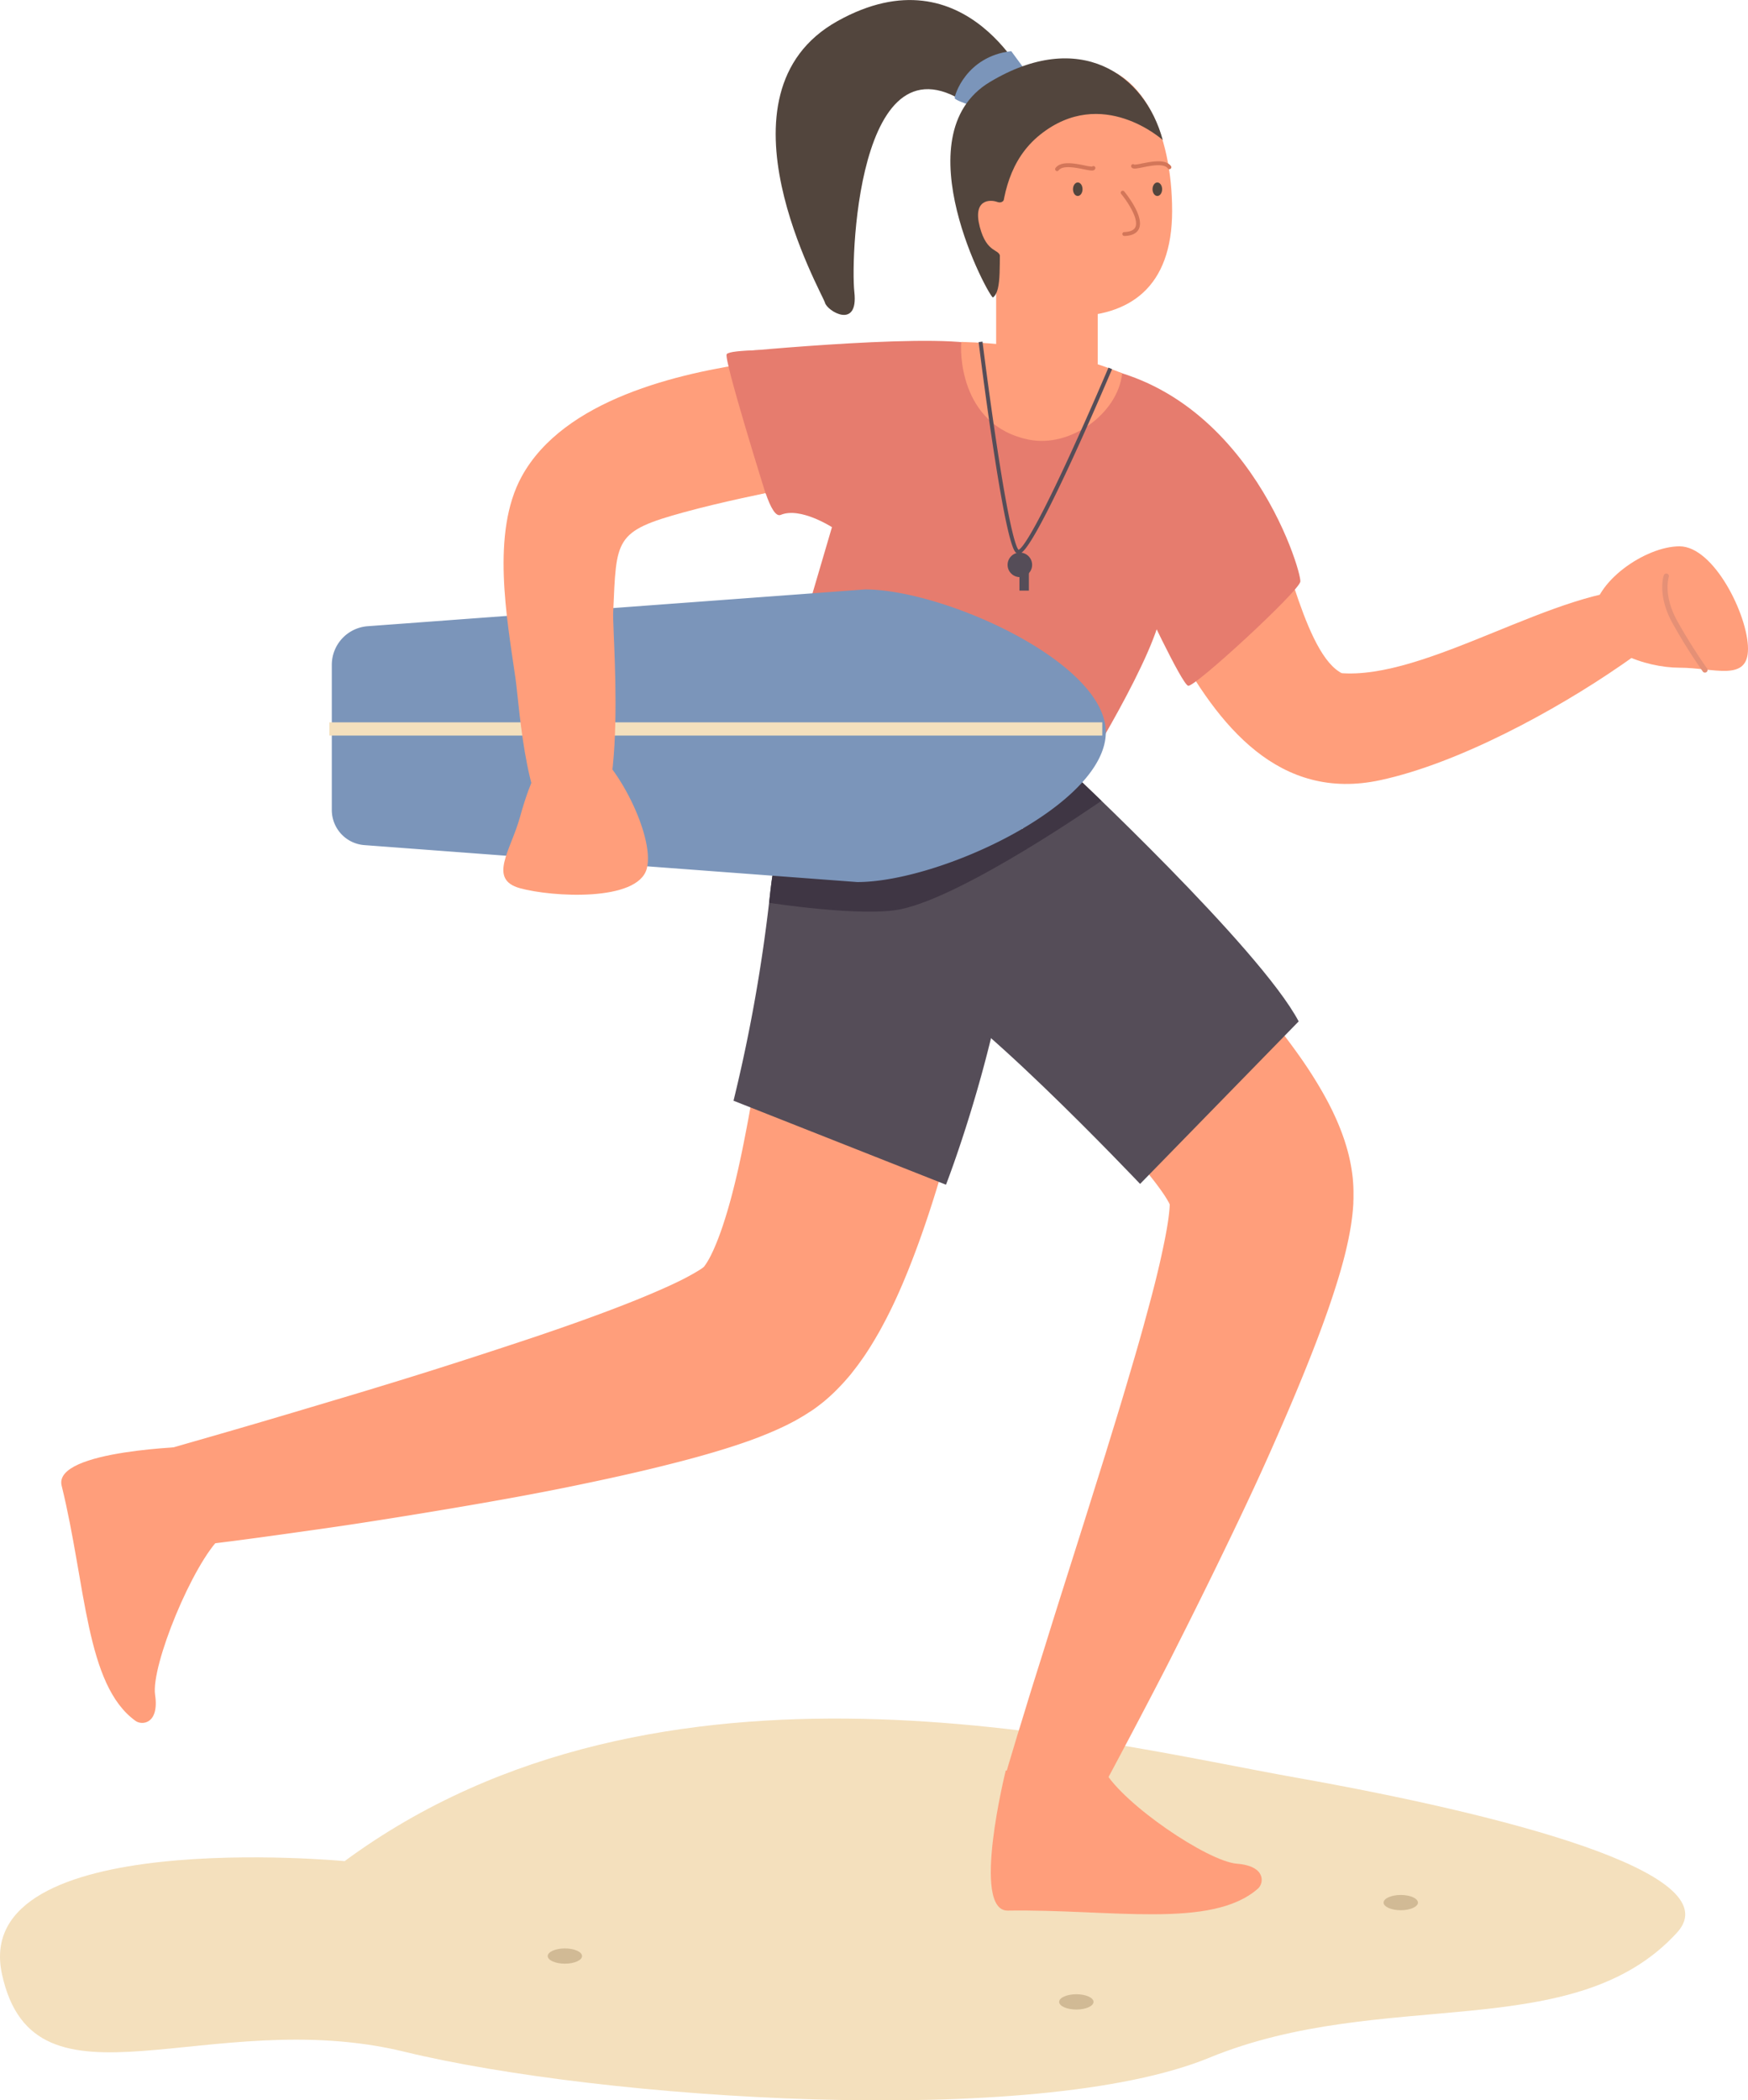 <svg xmlns="http://www.w3.org/2000/svg" width="899.26" height="1080" viewBox="0 0 899.26 1080"><g id="Layer_2" data-name="Layer 2"><g id="Safeguards01_344849790"><g id="Safeguards01_344849790-2" data-name="Safeguards01_344849790"><path d="M651.57 261.21c9.77 17.93 20.44 80.2 41.2 85.93-1.2-.24-2.62-1.28-3.91-1.1 44.79 4.28 112.94-44.82 158.66-43.12 39.92 1.49 3.23 27.58-13.71 39.26-33.55 23.15-83.59 50.4-123.79 59-51.77 11.11-83.28-27.58-106.51-71-13.21-24.7-18-50.09-26.44-76.84-1.57-4.94-6.69-15.31-6.94-21.45C569.18 208.59 642.87 245.27 651.57 261.21z" fill="#ff9e7b"/><path d="M862.77 993.73c28.33-31-92.33-61.26-195.85-79.64S339.57 837.52 177.3 957c0 0-193-18.38-176.27 58.2s106.32 15.31 207.05 39.82 324.54 39.82 414.08 3.06S809.61 1051.93 862.77 993.73z" fill="#f4e0bd"/><path d="M513.24 469.11c-.07.62-.12.93-.18 1.36l-.17 1.18-.33 2.26-.68 4.42c-.47 2.92-.91 5.81-1.42 8.69q-1.48 8.63-3.07 17.18t-3.28 17.11q-1.67 8.55-3.57 17.09c-2.5 11.4-5.14 22.81-8 34.3q-2.16 8.63-4.49 17.3c-1.56 5.79-3.16 11.6-5 17.45-3.54 11.71-7.4 23.55-12 35.85-2.3 6.16-4.79 12.43-7.64 19s-6.05 13.32-10.08 20.68c-.48.89-1 1.86-1.57 2.81l-1.65 2.85-1.82 3-.93 1.49-1 1.57c-.69 1.05-1.35 2.06-2.09 3.13l-2.35 3.3-.6.82-.66.87-1.36 1.76L438 706.26c-.21.28-.48.59-.74.91l-.8.94L434.81 710l-.82.92-.42.46-.47.5c-1.26 1.34-2.55 2.66-3.85 3.95-1.46 1.4-3 2.82-4.6 4.17-.81.71-1.52 1.25-2.28 1.85l-2.27 1.73-1.15.84-.29.21-.24.17-.48.32L416 726.36l-1.93 1.24-.48.3-.42.25-.84.49L409 730.57l-3.05 1.58-1.52.78-1.42.67-2.81 1.31-.7.32-.66.28-1.32.57-2.63 1.12-5 2L385 741c-6.34 2.25-12.35 4.13-18.26 5.87s-11.7 3.33-17.42 4.8-11.4 2.89-17 4.22c-11.27 2.67-22.41 5.09-33.52 7.4-22.18 4.65-44.25 8.56-66.28 12.29q-16.51 2.79-33 5.4c-11 1.74-22 3.44-33 5s-22 3.11-33 4.61c-5.51.73-11 1.49-16.52 2.18l-16.62 2.06-2.09.26A25.82 25.82.0 0 1 88 744.6l31.27-9q15.67-4.55 31.31-9.2l31.25-9.32q15.61-4.7 31.14-9.52c20.7-6.44 41.28-13.15 61.67-19.94 10.17-3.43 20.29-6.94 30.25-10.59s19.79-7.41 29.2-11.38c4.7-2 9.3-4 13.64-6.08a125 125 0 0 0 11.5-6.15l1.11-.7.88-.62.22-.15.19-.13.27-.23c.15-.13.46-.32.39-.33v0s.06.0.0.0a.14.14.0 0 0-.11.1.53.53.0 0 1 .13-.19s.09-.12.14-.19l.16-.22a29.3 29.3.0 0 0 2-3.17l.3-.51.29-.58.61-1.16.61-1.28c.21-.43.42-.85.62-1.32 1.64-3.64 3.24-7.81 4.72-12.22s2.87-9.06 4.17-13.84c2.58-9.55 4.82-19.57 6.82-29.73 1-5.09 2-10.21 2.92-15.37s1.83-10.35 2.67-15.56q2.54-15.63 4.59-31.5c1.34-10.57 2.75-21.16 3.95-31.78q.9-8 1.72-15.92l.82-7.94.76-7.74.38-3.93a56.66 56.66.0 1 1 112.79 11C513.32 468.39 513.26 468.9 513.24 469.11z" fill="#ff9e7b"/><path d="M518.73 393.43l1.09.86 1 .77 1.85 1.5 3.63 3c2.38 2 4.76 3.91 7.1 5.9q7 5.94 13.92 11.93c9.21 8 18.39 16 27.36 24.4s17.93 16.79 26.81 25.48q6.66 6.51 13.27 13.21l6.6 6.77c2.19 2.28 4.36 4.6 6.54 6.93 8.71 9.37 17.36 19.06 26 29.65 4.32 5.3 8.61 10.87 12.94 16.88s8.68 12.48 13.11 20.16c1.11 1.93 2.22 3.93 3.35 6.07s2.24 4.4 3.36 6.82 2.24 5.07 3.34 7.94c.55 1.42 1.1 3 1.63 4.55l.78 2.48c.26.84.52 1.76.77 2.64a91.18 91.18.0 0 1 2.51 12.43l.21 1.77c.06.58.09 1.06.14 1.59.08 1 .16 2.14.19 3s.07 1.88.07 2.74v2.5c0 .82.0 1.53-.07 2.3v1.13l-.07 1.05-.15 2.06-.19 1.94c-.06.66-.14 1.25-.21 1.86l-.23 1.79c-.16 1.13-.32 2.32-.5 3.37-.72 4.36-1.55 8.24-2.42 11.92s-1.81 7.13-2.77 10.48c-1.93 6.68-4 13-6.08 19.05-4.23 12.18-8.71 23.69-13.32 35s-9.37 22.4-14.21 33.37c-9.61 22-19.87 43.38-30.22 64.66q-7.78 15.95-15.71 31.76l-7.95 15.79c-2.66 5.26-5.39 10.48-8.1 15.71q-8.16 15.68-16.43 31.26c-2.76 5.2-5.51 10.4-8.33 15.58l-8.5 15.56a23.75 23.75.0 0 1-43.68-17.89l.08-.29c1.57-5.49 3.3-11.07 4.94-16.62.82-2.78 1.68-5.55 2.54-8.32l2.56-8.31c3.34-11.11 6.89-22.13 10.34-33.18 6.84-22.12 13.92-44.11 20.83-66.08l10.31-32.89c3.36-11 6.77-21.88 10-32.78l4.82-16.33q2.38-8.13 4.63-16.24l2.2-8.09c.73-2.68 1.45-5.36 2.15-8 1.4-5.34 2.72-10.64 3.93-15.86.6-2.62 1.17-5.2 1.71-7.76s1.06-5.06 1.52-7.51.87-4.85 1.2-7.11.58-4.4.73-6.24a28.32 28.32.0 0 0 .1-3.88c0-.22-.07-.11.0.75a11.38 11.38.0 0 0 .28 1.41c0 .15.0.0-.15-.3s-.34-.73-.65-1.28c-.58-1.09-1.44-2.52-2.48-4.07-2.11-3.11-4.81-6.75-7.83-10.43s-6.4-7.44-9.87-11.26-7.15-7.65-10.93-11.46-7.61-7.67-11.56-11.48c-15.75-15.29-32.44-30.46-49.24-45.68L483.91 501l-12.68-11.55c-2.13-1.89-4.2-3.87-6.3-5.79l-3.14-2.89c-.52-.47-1-1-1.54-1.45l-1.47-1.39L451.53 471a51.37 51.37.0 0 1 67.2-77.58z" fill="#ff9e7b"/><path d="M435 360.5s-31.81 34.42-38.93 1e2A826.82 826.82.0 0 1 377.36 566l109.31 43.18S541.15 469.6 517.3 388.58z" fill="#554d58"/><path d="M549.29 395.21s98.92 92.34 118.81 130l-81.58 83.57s-93.2-98.42-116.61-103.18S435 360.5 435 360.5z" fill="#554d58"/><path d="M395.68 464.23s47.85 7.44 67.71 3.3c33.29-6.94 103.22-55.75 103.22-55.75L555 400.61 398 446.29s-.84 5.13-1.08 6.95C396.54 455.9 395.68 464.23 395.68 464.23z" fill="#3f3644"/><path d="M526 426.24 426.81 399.92 458.53 206.94 538.15 201.54 602.93 276.44 526 426.24z" fill="#f4e0bd"/><path d="M603 108.43c0 39.51-22 54.31-52.73 54.31s-48.92-18.53-48.92-58S526.3 33.18 557 33.18 603 68.93 603 108.43z" fill="#ff9e7b"/><path d="M512.47 127.31h52.25v103.24H512.47z" fill="#ff9e7b"/><path d="M113.91 790.13 99.17 743.79s-72 1.65-67.45 20.17c12.62 51.3 12.3 102.42 38 120.93 3.4 2.45 12.28 1.54 10.07-13.39S99.26 803.65 113.91 790.13z" fill="#ff9e7b"/><path d="M568.16 910.56l-50.76-.12s-18 72.31 1.09 72c52.82-.82 104.86 9.63 128.66-11.3 3.14-2.77 4.24-11.62-10.8-12.81S578.06 927.87 568.16 910.56z" fill="#ff9e7b"/><path d="M490.58 186.36s97.44-3.2 123.76 29.19-40.77 113.86-40.77 113.86l-121-88.68S449.08 195.47 490.58 186.36z" fill="#f4e0bd"/><path d="M529.77 44.83s-31.88-71.33-98.89-34-7.56 140.49-6.48 144.81 17.29 14.05 15.13-5.4 2.7-145.36 65.92-90.78z" fill="#52453d"/><path d="M497.3 53.46s-5.92-2-6.16-3 5.67-21.45 29.09-24.16L526.64 35S509.14 43.84 497.3 53.46z" fill="#7b95ba"/><path d="M598.17 72s-31.12-28.2-63-2.8-14.65 76.5-24.32 83.75c-1.42 1.07-47.55-83.21-1.62-110.77S589 37.91 598.17 72z" fill="#52453d"/><path d="M899.26 333.63c0 17.24-17.53 9.71-35.22 9.71s-44.26-9.37-44.26-26.61 26.58-35.81 44.26-35.81S899.26 316.4 899.26 333.63z" fill="#ff9e7b"/><path d="M877.1 345.86a1.35 1.35.0 0 1-1.1-.56 283.21 283.21.0 0 1-15.41-24.55c-8.16-14.56-4.79-24.54-4.64-24.95a1.35 1.35.0 0 1 2.55.89c0 .13-3.06 9.35 4.44 22.75a282.57 282.57.0 0 0 15.25 24.28 1.34 1.34.0 0 1-1.09 2.14z" fill="#e59076"/><path d="M378.71 181s12.9 88 22.93 83.76S428 271.07 428 271.07l-15 51 141.71 78.77s41.45-66 43.12-89-8.37-70.53-8.37-70.53L587 306.74s20.9 45 24.25 45.89 56.87-48.44 57.71-53.54S639.64 192 549.32 186.92s-11.71 64.58-11.71 64.58-15.87-64.47-30.92-73S378.71 181 378.71 181z" fill="#e67c6e"/><path d="M494.6 175.81c-.63 2.89-1.76 43 34.85 50.29 21.07 4.19 45.61-13.29 47.87-34.17C559.67 184.86 534.23 177 494.6 175.81z" fill="#ff9e7b"/><path d="M523.94 284.71a1.72 1.72.0 0 1-.9-.25c-1.17-.7-4.27-2.56-12.35-56-4-26.2-7.2-52.29-7.23-52.55l2-.25c0 .26 3.26 26.25 7.21 52.4 7.14 47.31 10.4 53.83 11.33 54.64 1.15-.31 6.15-4.88 25.56-46.91 10.7-23.17 20.59-46.52 20.69-46.75l1.87.79C572 190 562.31 213 551.71 236c-21.6 46.86-25.75 48.21-27.11 48.65A2.07 2.07.0 0 1 523.94 284.71z" fill="#554d58"/><circle cx="524.67" cy="290.45" r="6.31" transform="translate(-51.71 456.07) rotate(-45)" fill="#554d58"/><path d="M524.46 292.83h4.85v10.87H524.46z" fill="#554d58"/><path d="M441 453.56l-253.55-19a18.1 18.1.0 0 1-16.75-18.05V341.83A19.92 19.92.0 0 1 189.19 322L445 303.09c40.47.0 123.6 37.29 123.88 73.27C569.14 413.69 483.68 453.56 441 453.56z" fill="#7b95ba"/><path d="M169.44 371.43h397.63v6.8H169.44z" fill="#f4e0bd"/><rect x="331.17" y="324.04" width="66.51" height="23.13" rx="11.57" fill="#7b95ba"/><rect x="331.17" y="405.73" width="66.51" height="23.13" rx="11.57" fill="#7b95ba"/><path d="M389.36 186.18c-40.41 5.54-99.36 19.31-121 58.88-15.84 28.94-7.57 73-3.17 103.76 2.27 15.88 5.33 76 26.06 83.38 34.62 12.32 23.61-104.48 24.2-117.35 1.74-37.77.34-41.63 36.73-51.53 19.44-5.29 39.26-9.26 59-13.39C403.58 232.91 392 204.42 389.36 186.18z" fill="#ff9e7b"/><path d="M267.49 456.72c-16.62-4.58-4.7-19.48.0-36.53s14-43.73 30.63-39.15 39.29 48.63 34.6 65.68S284.1 461.3 267.49 456.72z" fill="#ff9e7b"/><path d="M393.85 253.74s-21.67-69.12-20-71.63S401.62 180 401.62 180l11.28 69.33-14.83 7.73z" fill="#e67c6e"/><path d="M517.5 100.38s-.72 4.83-4.46 3.46-12.71-1.37-9 12.8 10.33 11 10.51 15.63S525.74 124 525.74 124z" fill="#ff9e7b"/><path d="M556.91 97.3c0 1.92-1.11 3.47-2.47 3.47S552 99.22 552 97.3s1.1-3.47 2.47-3.47S556.91 95.38 556.91 97.3z" fill="#52453d"/><path d="M597.86 97.3c0 1.92-1.11 3.47-2.47 3.47s-2.47-1.55-2.47-3.47 1.1-3.47 2.47-3.47S597.86 95.38 597.86 97.3z" fill="#52453d"/><path d="M578.4 121.32a1 1 0 0 1-1-1 1 1 0 0 1 1-1c3.06-.1 5-1 5.68-2.53 2-4.38-4.59-13.8-7.28-17.06a1 1 0 1 1 1.56-1.29c1.07 1.3 10.41 12.88 7.57 19.18-1.06 2.35-3.57 3.6-7.46 3.72z" fill="#d37659"/><path d="M543.83 88a1 1 0 0 1-.6-.2 1 1 0 0 1-.22-1.41c2.79-3.77 9.85-2.35 15-1.32a23.66 23.66.0 0 0 3.81.6 1 1 0 0 1 1.55 1.24c-.61 1.18-2.22.86-5.75.15-4.36-.88-10.94-2.2-13 .53A1 1 0 0 1 543.83 88zm17.74-2z" fill="#d37659"/><path d="M601.59 87a1 1 0 0 1-.81-.41c-2-2.73-8.61-1.41-13-.53-3.53.71-5.14 1-5.75-.16a1 1 0 0 1 1.55-1.23 24.68 24.68.0 0 0 3.81-.6c5.14-1 12.2-2.45 15 1.32a1 1 0 0 1-.22 1.41A1 1 0 0 1 601.59 87zm-17.74-2z" fill="#d37659"/><path d="M729.46 978.33c0 2.16-4 3.92-8.83 3.92s-8.84-1.76-8.84-3.92 4-3.93 8.84-3.93S729.46 976.16 729.46 978.33z" fill="#d1ba95"/><ellipse cx="553.72" cy="1029.38" rx="8.84" ry="3.93" fill="#d1ba95"/><path d="M299.44 1005.82c0 2.16-4 3.92-8.84 3.92s-8.83-1.76-8.83-3.92 4-3.93 8.83-3.93S299.44 1003.65 299.44 1005.82z" fill="#d1ba95"/><path d="M532.12 1027.42c0 2.16-4 3.92-8.83 3.92s-8.84-1.76-8.84-3.92 4-3.93 8.84-3.93S532.12 1025.25 532.12 1027.42z" fill="#f4e0bd"/><ellipse cx="367.18" cy="954.76" rx="8.84" ry="3.93" fill="#f4e0bd"/></g></g></g></svg>